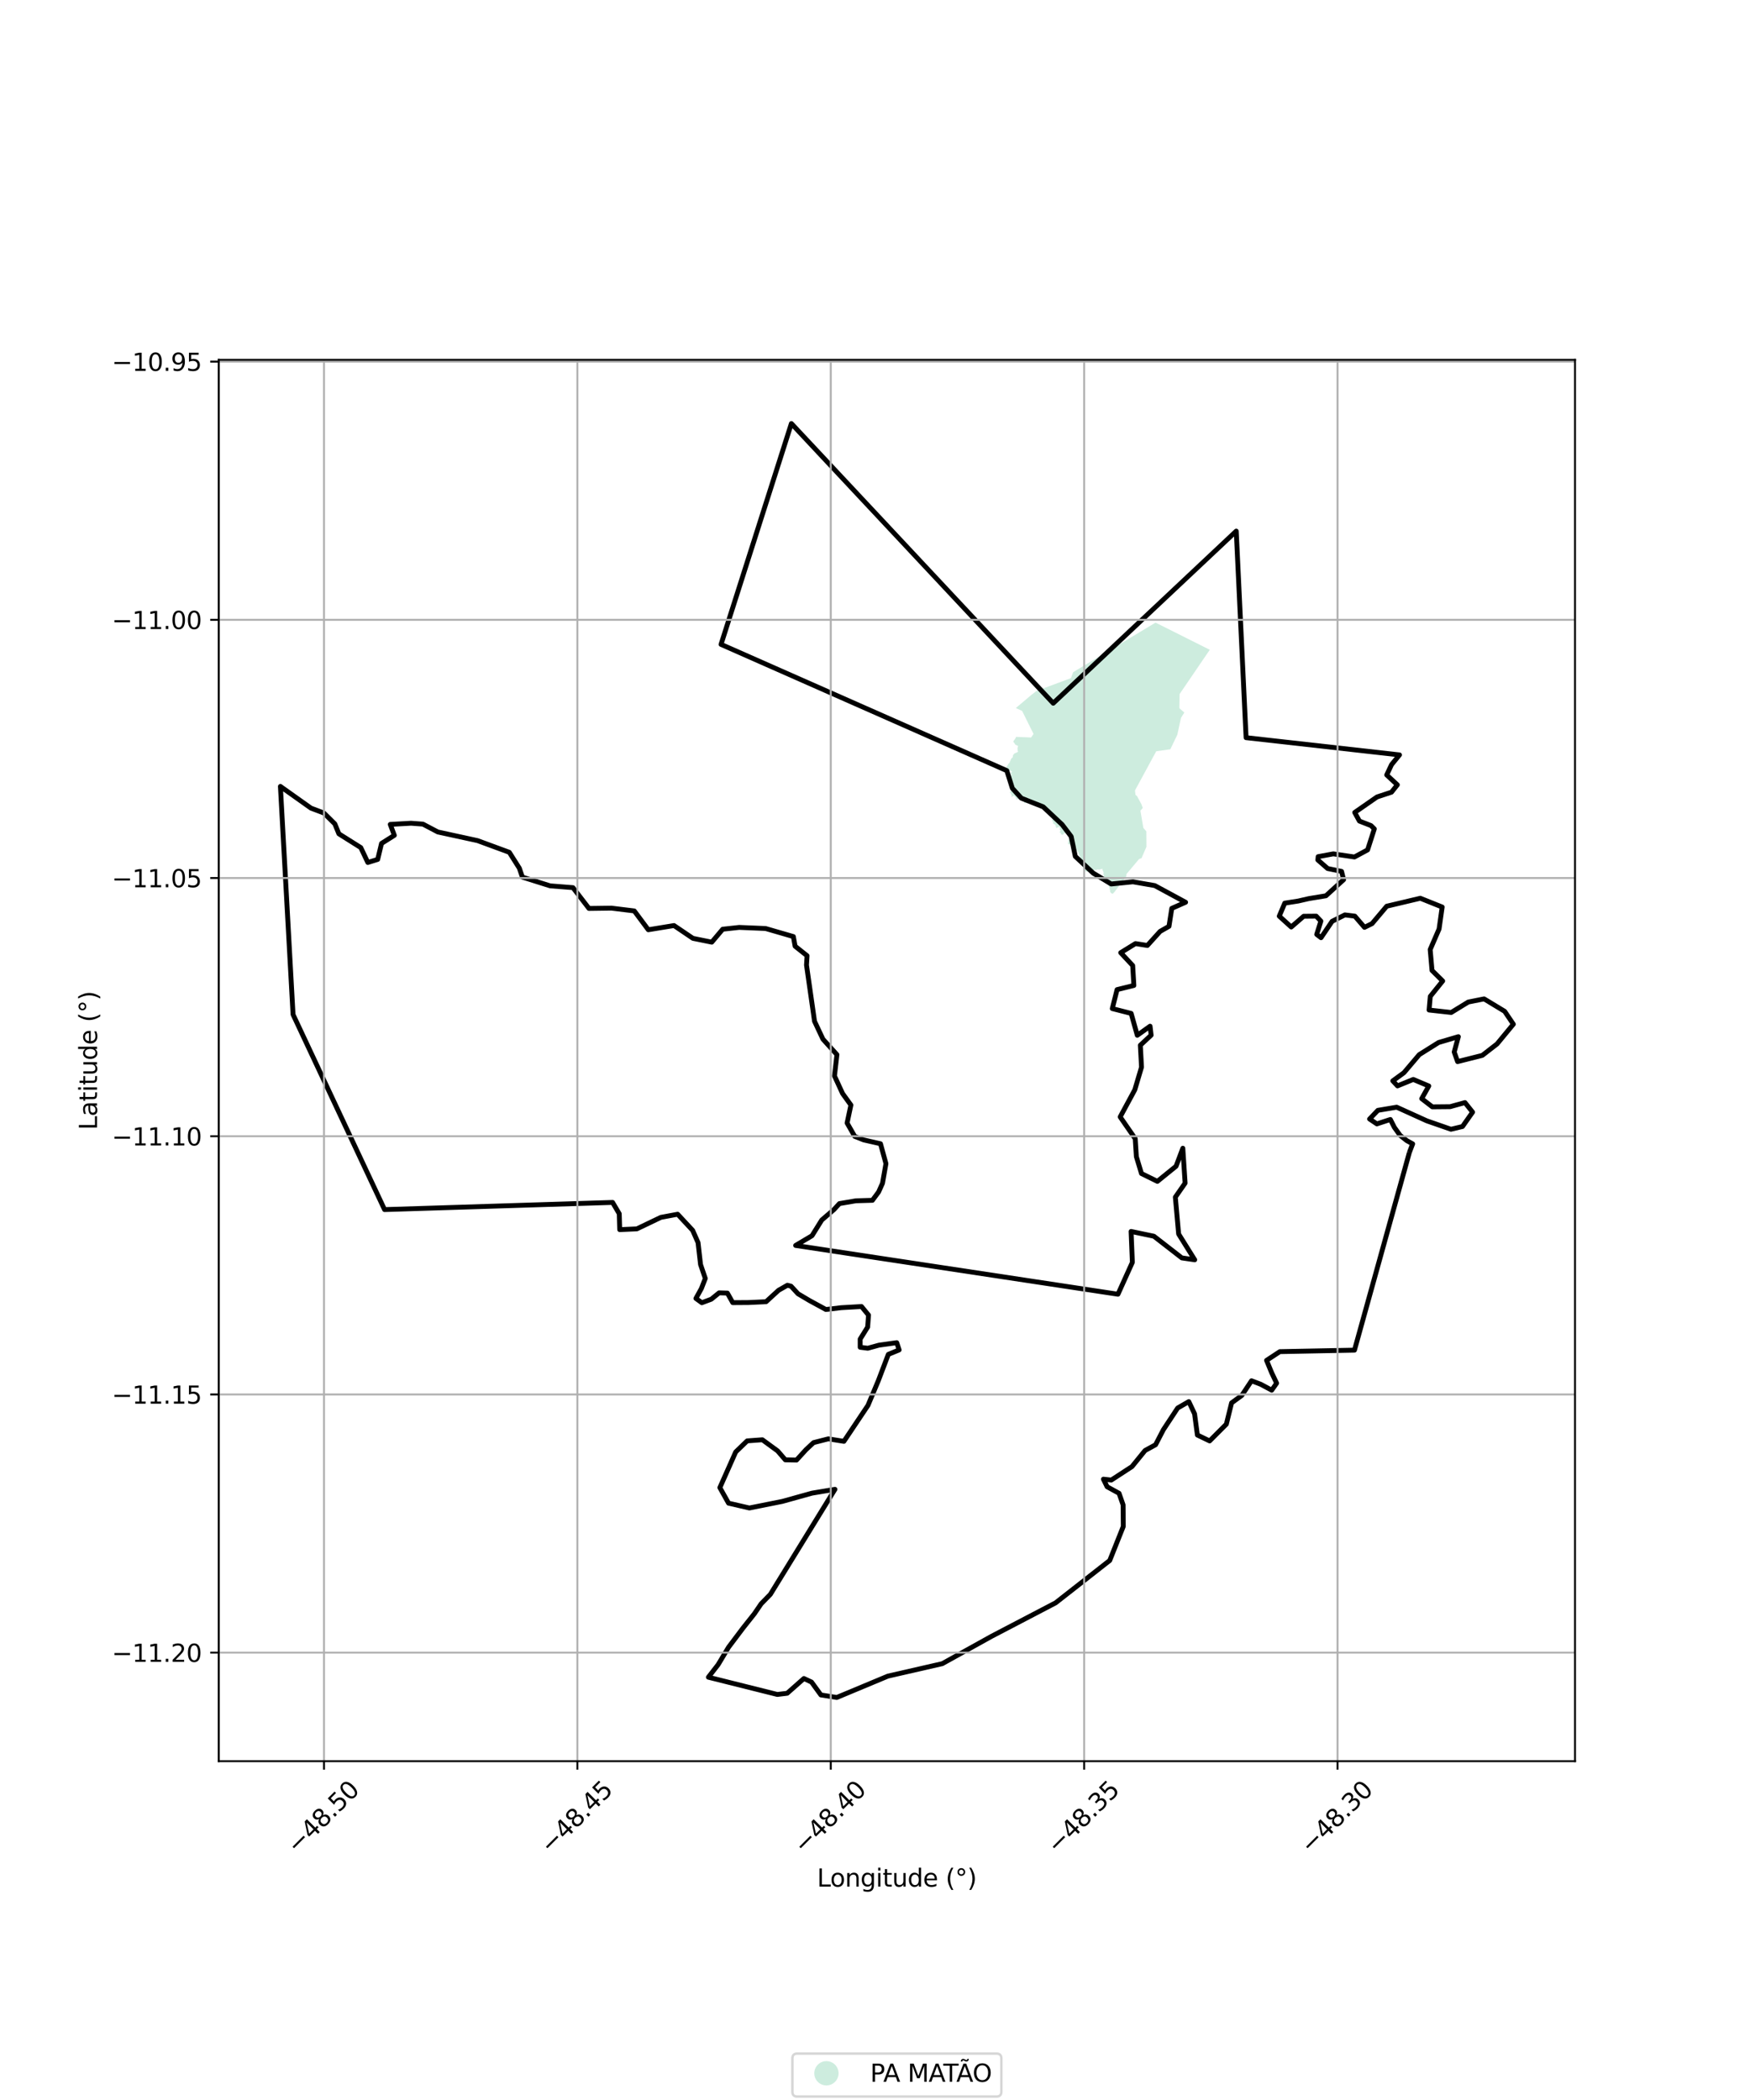<?xml version="1.0" encoding="utf-8" standalone="no"?>
<!DOCTYPE svg PUBLIC "-//W3C//DTD SVG 1.1//EN"
  "http://www.w3.org/Graphics/SVG/1.1/DTD/svg11.dtd">
<svg xmlns:xlink="http://www.w3.org/1999/xlink" width="720pt" height="864pt" viewBox="0 0 720 864" xmlns="http://www.w3.org/2000/svg" version="1.1">
 <defs>
  <style type="text/css">*{stroke-linejoin: round; stroke-linecap: butt}</style>
 </defs>
 <g id="figure_1">
  <g id="patch_1">
   <path d="M 0 864 
L 720 864 
L 720 0 
L 0 0 
z
" style="fill: #ffffff"/>
  </g>
  <g id="axes_1">
   <g id="patch_2">
    <path d="M 90 724.597 
L 648 724.597 
L 648 148.043 
L 90 148.043 
z
" style="fill: #ffffff"/>
   </g>
   <g id="PatchCollection_1">
    <path d="M 475.406 256.158 
L 497.744 267.337 
L 485.328 285.543 
L 485.215 291.256 
L 485.417 291.566 
L 487.274 293.145 
L 485.883 295.375 
L 484.389 302.277 
L 481.506 308.264 
L 475.698 309.103 
L 467.147 324.873 
L 467.101 324.957 
L 466.962 325.215 
L 467.172 327.03 
L 467.789 327.516 
L 469.577 330.807 
L 470.172 332.416 
L 469.198 333.536 
L 470.403 340.621 
L 471.625 342.03 
L 471.671 348.414 
L 469.736 352.874 
L 469.776 353 
L 468.63 353.457 
L 463.464 359.609 
L 463.376 360.535 
L 458.514 367.001 
L 458.51 367.019 
L 458.459 367.06 
L 458.172 367.331 
L 457.924 367.674 
L 457.524 367.701 
L 457.176 367.423 
L 456.884 367.17 
L 456.731 366.758 
L 456.716 366.314 
L 456.622 365.977 
L 456.475 365.595 
L 456.55 365.236 
L 456.289 365.012 
L 456.261 364.6 
L 455.994 364.321 
L 455.981 364.005 
L 455.907 363.676 
L 455.755 363.23 
L 455.807 362.708 
L 455.915 362.311 
L 456.044 361.86 
L 455.924 361.386 
L 455.635 361.04 
L 455.148 361.076 
L 454.62 360.85 
L 454.242 360.869 
L 454.225 360.417 
L 454.063 359.957 
L 453.946 359.457 
L 454.092 359.149 
L 453.944 358.72 
L 453.787 358.298 
L 453.565 357.887 
L 453.713 357.489 
L 453.235 357.567 
L 452.881 357.573 
L 452.434 357.794 
L 451.936 357.746 
L 451.464 357.715 
L 450.98 357.932 
L 450.568 357.894 
L 450.085 357.875 
L 449.778 358.075 
L 449.459 358.404 
L 449.199 358.711 
L 448.709 358.745 
L 448.537 358.296 
L 448.136 358.472 
L 447.685 358.62 
L 447.176 358.676 
L 446.763 358.537 
L 446.426 358.192 
L 446.055 357.955 
L 445.564 357.518 
L 445.721 356.957 
L 445.454 356.575 
L 445.437 356.085 
L 445.115 355.878 
L 444.849 355.527 
L 444.729 354.984 
L 444.538 354.606 
L 444.315 354.124 
L 443.911 353.841 
L 444.113 353.286 
L 444.384 352.876 
L 444.464 352.499 
L 444.128 352.153 
L 443.969 351.606 
L 443.811 351.077 
L 443.574 350.466 
L 443.199 350.106 
L 442.801 349.804 
L 443.301 349.563 
L 442.892 349.515 
L 442.735 349.497 
L 442.841 349.24 
L 442.951 348.889 
L 442.43 348.588 
L 442.608 348.477 
L 442.321 348.256 
L 441.876 348.382 
L 441.715 348.054 
L 441.352 347.877 
L 441.023 348.069 
L 440.777 347.745 
L 440.663 347.545 
L 439.819 347.446 
L 439.552 347.262 
L 439.583 347.25 
L 439.438 346.919 
L 439.215 346.831 
L 439.708 346.483 
L 439.473 346.321 
L 439.493 346.224 
L 439.56 345.64 
L 439.763 345.37 
L 439.812 344.697 
L 440.06 344.724 
L 440.157 344.141 
L 439.897 343.903 
L 439.601 343.639 
L 439.431 343.264 
L 439.029 342.505 
L 438.808 342.731 
L 438.145 342.923 
L 438.009 342.607 
L 437.496 343.21 
L 437.212 343.49 
L 436.951 343.404 
L 436.415 343.23 
L 436.597 342.948 
L 436.208 342.537 
L 435.882 342.525 
L 436.313 341.831 
L 436.326 341.512 
L 435.975 341.428 
L 436.072 341.069 
L 435.925 340.177 
L 435.859 340.219 
L 435.462 340.332 
L 434.68 340.65 
L 434.412 340.392 
L 434.442 339.695 
L 434.111 339.829 
L 434.312 339.264 
L 433.902 339.229 
L 433.473 338.813 
L 433.215 338.953 
L 433.302 338.501 
L 433.333 338.042 
L 432.831 337.792 
L 432.912 337.442 
L 433.158 336.951 
L 433.179 336.495 
L 433.131 336.492 
L 432.954 336.196 
L 432.985 335.951 
L 433.034 335.571 
L 432.251 335.603 
L 432.354 335.28 
L 431.97 334.561 
L 431.823 334.078 
L 431.728 333.655 
L 431.945 333.302 
L 431.587 333.327 
L 430.851 333 
L 430.527 332.928 
L 430.051 333.081 
L 429.892 333.053 
L 429.715 332.903 
L 429.507 332.606 
L 429.324 332.31 
L 428.997 332.393 
L 428.665 332.072 
L 428.308 332.07 
L 428.131 331.865 
L 427.918 331.569 
L 427.706 331.697 
L 427.618 331.378 
L 427.274 331.344 
L 427.06 331.683 
L 426.64 331.683 
L 426.207 331.624 
L 425.98 331.657 
L 426.014 331.456 
L 426.325 331.487 
L 426.173 331.076 
L 425.909 330.781 
L 425.732 330.43 
L 425.276 330.429 
L 424.944 330.602 
L 424.719 330.751 
L 424.264 330.709 
L 424.056 330.397 
L 423.773 330.136 
L 423.397 330.189 
L 423.001 330.3 
L 422.675 330.449 
L 422.335 330.082 
L 422.207 330.221 
L 421.992 330.417 
L 421.65 330.436 
L 421.303 330.277 
L 421.512 329.92 
L 421.542 329.827 
L 421.652 329.49 
L 421.266 329.689 
L 420.825 329.638 
L 420.677 329.292 
L 420.461 329.441 
L 420.197 329.037 
L 420.325 328.584 
L 419.686 328.555 
L 419.293 328.617 
L 418.935 328.751 
L 418.371 328.883 
L 418.058 328.752 
L 418.044 328.358 
L 417.801 328.076 
L 417.524 327.714 
L 417.274 327.415 
L 416.899 327.387 
L 416.543 327.717 
L 416.197 327.974 
L 416.058 327.848 
L 416.256 327.517 
L 416.196 327.179 
L 415.967 326.672 
L 415.842 326.25 
L 415.526 326.217 
L 415.496 325.978 
L 415.734 325.611 
L 416.079 325.391 
L 416.338 325.14 
L 416.264 324.737 
L 416.245 324.636 
L 416.257 324.479 
L 416.28 324.165 
L 416.333 323.764 
L 416.392 323.284 
L 416.429 322.841 
L 416.309 322.465 
L 416.076 322.014 
L 415.846 321.617 
L 415.592 320.901 
L 415.566 320.389 
L 415.742 319.389 
L 416.028 318.972 
L 416.382 318.412 
L 415.664 318.511 
L 415.801 318.128 
L 416.397 317.38 
L 415.526 317.046 
L 415.397 317.204 
L 415.056 317.513 
L 414.391 317.345 
L 414.732 317.095 
L 414.644 316.211 
L 414.269 315.992 
L 414.072 315.587 
L 414.3 315.153 
L 414.644 314.722 
L 414.889 314.225 
L 415.259 313.941 
L 415.545 313.324 
L 415.924 312.366 
L 416.208 311.94 
L 416.652 311.634 
L 416.749 310.969 
L 416.915 310.437 
L 417.03 310.45 
L 417.335 310.007 
L 418.209 309.644 
L 418.888 309.261 
L 418.673 308.859 
L 418.635 307.816 
L 418.764 307.328 
L 418.866 306.899 
L 417.884 306.451 
L 417.482 306.115 
L 417.534 305.905 
L 416.913 305.246 
L 416.997 304.857 
L 417.572 304.098 
L 417.814 303.708 
L 418.004 303.216 
L 418.007 303.165 
L 424.225 303.428 
L 425.228 301.971 
L 420.541 292.511 
L 417.945 291.3 
L 418.16 291.118 
L 424.073 286.137 
L 424.097 286.114 
L 424.154 286.059 
L 424.202 286.012 
L 426.438 284.279 
L 440.627 278.996 
L 441.505 276.565 
L 443.353 275.447 
L 443.567 275.321 
L 462.731 263.81 
L 475.406 256.158 
" clip-path="url(#p1c2e186b12)" style="fill: #b3e2cd; fill-opacity: 0.65"/>
   </g>
   <g id="PatchCollection_2">
    <path d="M 579.871 474.11 
L 557.266 555.494 
L 526.574 556.101 
L 521.095 559.698 
L 523.172 564.723 
L 525.241 569.088 
L 523.222 571.961 
L 518.732 569.548 
L 514.91 568.092 
L 510.896 574.134 
L 506.715 577.185 
L 504.551 585.951 
L 497.678 592.84 
L 492.643 590.421 
L 491.478 581.689 
L 489.111 576.663 
L 489.108 576.664 
L 484.53 579.297 
L 478.636 588.235 
L 475.428 594.418 
L 471.106 596.782 
L 465.733 603.392 
L 457.222 608.935 
L 453.98 608.578 
L 453.982 608.587 
L 455.493 611.689 
L 460.404 614.383 
L 462.074 619.15 
L 462.151 628.031 
L 456.57 642.027 
L 434.318 659.453 
L 407.956 673.225 
L 387.68 684.482 
L 365.314 689.604 
L 344.266 698.39 
L 337.737 697.349 
L 333.888 692.055 
L 330.746 690.589 
L 323.875 696.658 
L 319.811 697.151 
L 291.45 690.054 
L 291.454 690.046 
L 295.458 684.875 
L 299.742 677.728 
L 305.65 669.883 
L 310.353 663.961 
L 313.17 659.834 
L 316.939 655.972 
L 343.527 612.753 
L 343.514 612.751 
L 334.075 614.327 
L 321.882 617.716 
L 308.32 620.432 
L 299.747 618.45 
L 296.168 612.054 
L 302.694 597.373 
L 307.412 592.821 
L 313.654 592.361 
L 319.937 596.952 
L 323.1 600.614 
L 327.716 600.704 
L 331.612 596.436 
L 334.714 593.537 
L 340.812 591.981 
L 347.207 593.008 
L 357.102 578.224 
L 361.358 568.07 
L 365.481 557.229 
L 369.933 555.398 
L 368.946 552.418 
L 361.636 553.438 
L 357.027 554.708 
L 353.904 554.309 
L 353.897 550.941 
L 356.975 545.992 
L 357.334 541.065 
L 354.447 537.542 
L 346.041 538.026 
L 339.796 538.762 
L 333.115 535.132 
L 328.336 532.301 
L 325.454 529.182 
L 323.955 528.79 
L 320.312 530.871 
L 315.187 535.564 
L 307.999 535.9 
L 301.476 535.947 
L 299.264 532.011 
L 295.873 531.909 
L 292.639 534.531 
L 288.761 535.982 
L 286.318 534.216 
L 288.583 530.108 
L 290.175 525.987 
L 288.226 520.266 
L 287.197 511.25 
L 284.98 506.211 
L 278.804 499.569 
L 271.898 500.859 
L 262.024 505.592 
L 254.969 505.907 
L 254.775 499.361 
L 252.041 494.715 
L 158.219 497.659 
L 120.566 417.391 
L 115.364 323.558 
L 127.932 332.485 
L 133.243 334.492 
L 137.76 338.966 
L 139.423 343.054 
L 148.431 348.721 
L 151.333 354.85 
L 155.396 353.585 
L 156.97 347.008 
L 162.237 343.682 
L 160.57 339.184 
L 169.119 338.701 
L 174.01 339.07 
L 180.146 342.3 
L 196.468 345.853 
L 209.542 350.664 
L 213.67 357.192 
L 214.923 360.873 
L 226.357 364.467 
L 235.731 365.207 
L 242.321 373.764 
L 251.586 373.636 
L 260.964 374.785 
L 266.732 382.529 
L 277.307 380.797 
L 285.091 386.062 
L 292.843 387.636 
L 297.337 382.306 
L 304.119 381.563 
L 314.984 382.015 
L 326.417 385.334 
L 327.13 389.293 
L 332.052 393.215 
L 331.813 397.045 
L 335.121 420.182 
L 338.579 427.535 
L 344.337 433.911 
L 343.327 442.67 
L 346.648 449.888 
L 350.084 454.643 
L 348.519 462.04 
L 351.645 467.518 
L 355.324 468.99 
L 362.263 470.569 
L 364.507 478.753 
L 363.083 486.833 
L 361.485 490.402 
L 358.935 493.843 
L 352.147 494.039 
L 345.368 495.193 
L 343.081 497.674 
L 338.094 501.957 
L 334.077 508.418 
L 327.344 512.41 
L 459.961 532.48 
L 465.885 519.366 
L 465.364 506.655 
L 474.751 508.621 
L 486.237 517.541 
L 491.539 518.314 
L 484.927 507.709 
L 483.569 492.545 
L 487.591 486.767 
L 486.648 472.419 
L 483.863 479.827 
L 476.179 486.049 
L 469.633 482.827 
L 467.534 475.873 
L 467.062 468.494 
L 460.872 459.526 
L 466.883 448.397 
L 469.654 439.058 
L 469.167 430.039 
L 473.61 425.897 
L 473.17 422.209 
L 467.908 425.948 
L 465.385 416.947 
L 457.629 414.966 
L 459.596 407.155 
L 466.505 405.452 
L 466.025 397.253 
L 461.091 391.965 
L 467.167 388.219 
L 472.061 388.996 
L 477.304 383.206 
L 480.951 381.123 
L 482.107 373.729 
L 487.787 371.217 
L 475.101 364.358 
L 466.127 362.798 
L 457.175 363.699 
L 449.805 359.253 
L 442.414 352.346 
L 440.713 344.157 
L 437.005 339.268 
L 429.203 331.955 
L 420.212 328.392 
L 416.511 324.323 
L 414.224 317.058 
L 296.652 265.121 
L 325.594 174.25 
L 433.325 289.33 
L 508.625 218.514 
L 512.678 303.496 
L 575.799 310.583 
L 572.529 314.579 
L 570.531 318.836 
L 574.911 322.897 
L 572.495 325.927 
L 566.54 327.895 
L 557.367 334.268 
L 559.299 337.805 
L 564.067 339.676 
L 565.437 341.031 
L 562.664 349.669 
L 557.26 352.589 
L 548.561 351.301 
L 542.327 352.452 
L 542.203 353.82 
L 546.24 357.338 
L 551.952 358.516 
L 552.797 361.927 
L 545.526 368.555 
L 538.477 369.713 
L 534.142 370.71 
L 528.584 371.58 
L 526.324 376.933 
L 531.251 381.4 
L 536.37 376.978 
L 541.528 376.932 
L 543.447 378.965 
L 541.732 384.449 
L 543.509 385.8 
L 548.064 379.06 
L 553.334 376.414 
L 557.411 376.924 
L 561.39 381.536 
L 564.498 380.004 
L 570.542 372.839 
L 584.359 369.568 
L 593.352 373.177 
L 592.076 382.212 
L 588.418 390.669 
L 589.175 399.275 
L 593.558 403.61 
L 588.457 409.945 
L 587.965 415.555 
L 597.07 416.565 
L 604.09 412.263 
L 610.595 410.972 
L 619.058 416.089 
L 622.636 421.388 
L 615.922 429.516 
L 609.856 434.221 
L 599.697 436.775 
L 598.304 432.823 
L 600.011 426.519 
L 591.887 428.918 
L 583.923 433.913 
L 577.609 441.353 
L 573.036 444.69 
L 573.038 444.692 
L 574.97 446.766 
L 581.457 444.116 
L 587.846 446.805 
L 587.845 446.808 
L 584.929 452.021 
L 589.298 455.389 
L 596.624 455.321 
L 602.724 453.635 
L 605.866 457.572 
L 601.713 463.479 
L 596.973 464.613 
L 587.035 461.151 
L 574.624 455.525 
L 566.898 456.829 
L 563.49 460.392 
L 563.493 460.394 
L 566.488 462.401 
L 572.037 460.591 
L 573.688 463.842 
L 576.028 467.104 
L 578.762 469.265 
L 581.211 470.625 
L 579.871 474.11 
L 579.871 474.11 
" clip-path="url(#p1c2e186b12)" style="fill: none; stroke: #000000; stroke-width: 2"/>
   </g>
   <g id="matplotlib.axis_1">
    <g id="xtick_1">
     <g id="line2d_1">
      <path d="M 133.305 724.597 
L 133.305 148.043 
" clip-path="url(#p1c2e186b12)" style="fill: none; stroke: #b0b0b0; stroke-width: 0.8; stroke-linecap: square"/>
     </g>
     <g id="line2d_2">
      <defs>
       <path id="mc9230fdf36" d="M 0 0 
L 0 3.5 
" style="stroke: #000000; stroke-width: 0.8"/>
      </defs>
      <g>
       <use xlink:href="#mc9230fdf36" x="133.305" y="724.597" style="stroke: #000000; stroke-width: 0.8"/>
      </g>
     </g>
     <g id="text_1">
      <!-- −48.50 -->
      <g transform="translate(122.172 763.139) rotate(-45) scale(0.1 -0.1)">
       <defs>
        <path id="DejaVuSans-2212" d="M 678 2272 
L 4684 2272 
L 4684 1741 
L 678 1741 
L 678 2272 
z
" transform="scale(0.016)"/>
        <path id="DejaVuSans-34" d="M 2419 4116 
L 825 1625 
L 2419 1625 
L 2419 4116 
z
M 2253 4666 
L 3047 4666 
L 3047 1625 
L 3713 1625 
L 3713 1100 
L 3047 1100 
L 3047 0 
L 2419 0 
L 2419 1100 
L 313 1100 
L 313 1709 
L 2253 4666 
z
" transform="scale(0.016)"/>
        <path id="DejaVuSans-38" d="M 2034 2216 
Q 1584 2216 1326 1975 
Q 1069 1734 1069 1313 
Q 1069 891 1326 650 
Q 1584 409 2034 409 
Q 2484 409 2743 651 
Q 3003 894 3003 1313 
Q 3003 1734 2745 1975 
Q 2488 2216 2034 2216 
z
M 1403 2484 
Q 997 2584 770 2862 
Q 544 3141 544 3541 
Q 544 4100 942 4425 
Q 1341 4750 2034 4750 
Q 2731 4750 3128 4425 
Q 3525 4100 3525 3541 
Q 3525 3141 3298 2862 
Q 3072 2584 2669 2484 
Q 3125 2378 3379 2068 
Q 3634 1759 3634 1313 
Q 3634 634 3220 271 
Q 2806 -91 2034 -91 
Q 1263 -91 848 271 
Q 434 634 434 1313 
Q 434 1759 690 2068 
Q 947 2378 1403 2484 
z
M 1172 3481 
Q 1172 3119 1398 2916 
Q 1625 2713 2034 2713 
Q 2441 2713 2670 2916 
Q 2900 3119 2900 3481 
Q 2900 3844 2670 4047 
Q 2441 4250 2034 4250 
Q 1625 4250 1398 4047 
Q 1172 3844 1172 3481 
z
" transform="scale(0.016)"/>
        <path id="DejaVuSans-2e" d="M 684 794 
L 1344 794 
L 1344 0 
L 684 0 
L 684 794 
z
" transform="scale(0.016)"/>
        <path id="DejaVuSans-35" d="M 691 4666 
L 3169 4666 
L 3169 4134 
L 1269 4134 
L 1269 2991 
Q 1406 3038 1543 3061 
Q 1681 3084 1819 3084 
Q 2600 3084 3056 2656 
Q 3513 2228 3513 1497 
Q 3513 744 3044 326 
Q 2575 -91 1722 -91 
Q 1428 -91 1123 -41 
Q 819 9 494 109 
L 494 744 
Q 775 591 1075 516 
Q 1375 441 1709 441 
Q 2250 441 2565 725 
Q 2881 1009 2881 1497 
Q 2881 1984 2565 2268 
Q 2250 2553 1709 2553 
Q 1456 2553 1204 2497 
Q 953 2441 691 2322 
L 691 4666 
z
" transform="scale(0.016)"/>
        <path id="DejaVuSans-30" d="M 2034 4250 
Q 1547 4250 1301 3770 
Q 1056 3291 1056 2328 
Q 1056 1369 1301 889 
Q 1547 409 2034 409 
Q 2525 409 2770 889 
Q 3016 1369 3016 2328 
Q 3016 3291 2770 3770 
Q 2525 4250 2034 4250 
z
M 2034 4750 
Q 2819 4750 3233 4129 
Q 3647 3509 3647 2328 
Q 3647 1150 3233 529 
Q 2819 -91 2034 -91 
Q 1250 -91 836 529 
Q 422 1150 422 2328 
Q 422 3509 836 4129 
Q 1250 4750 2034 4750 
z
" transform="scale(0.016)"/>
       </defs>
       <use xlink:href="#DejaVuSans-2212"/>
       <use xlink:href="#DejaVuSans-34" transform="translate(83.789 0)"/>
       <use xlink:href="#DejaVuSans-38" transform="translate(147.412 0)"/>
       <use xlink:href="#DejaVuSans-2e" transform="translate(211.035 0)"/>
       <use xlink:href="#DejaVuSans-35" transform="translate(242.822 0)"/>
       <use xlink:href="#DejaVuSans-30" transform="translate(306.445 0)"/>
      </g>
     </g>
    </g>
    <g id="xtick_2">
     <g id="line2d_3">
      <path d="M 237.556 724.597 
L 237.556 148.043 
" clip-path="url(#p1c2e186b12)" style="fill: none; stroke: #b0b0b0; stroke-width: 0.8; stroke-linecap: square"/>
     </g>
     <g id="line2d_4">
      <g>
       <use xlink:href="#mc9230fdf36" x="237.556" y="724.597" style="stroke: #000000; stroke-width: 0.8"/>
      </g>
     </g>
     <g id="text_2">
      <!-- −48.45 -->
      <g transform="translate(226.423 763.139) rotate(-45) scale(0.1 -0.1)">
       <use xlink:href="#DejaVuSans-2212"/>
       <use xlink:href="#DejaVuSans-34" transform="translate(83.789 0)"/>
       <use xlink:href="#DejaVuSans-38" transform="translate(147.412 0)"/>
       <use xlink:href="#DejaVuSans-2e" transform="translate(211.035 0)"/>
       <use xlink:href="#DejaVuSans-34" transform="translate(242.822 0)"/>
       <use xlink:href="#DejaVuSans-35" transform="translate(306.445 0)"/>
      </g>
     </g>
    </g>
    <g id="xtick_3">
     <g id="line2d_5">
      <path d="M 341.807 724.597 
L 341.807 148.043 
" clip-path="url(#p1c2e186b12)" style="fill: none; stroke: #b0b0b0; stroke-width: 0.8; stroke-linecap: square"/>
     </g>
     <g id="line2d_6">
      <g>
       <use xlink:href="#mc9230fdf36" x="341.807" y="724.597" style="stroke: #000000; stroke-width: 0.8"/>
      </g>
     </g>
     <g id="text_3">
      <!-- −48.40 -->
      <g transform="translate(330.674 763.139) rotate(-45) scale(0.1 -0.1)">
       <use xlink:href="#DejaVuSans-2212"/>
       <use xlink:href="#DejaVuSans-34" transform="translate(83.789 0)"/>
       <use xlink:href="#DejaVuSans-38" transform="translate(147.412 0)"/>
       <use xlink:href="#DejaVuSans-2e" transform="translate(211.035 0)"/>
       <use xlink:href="#DejaVuSans-34" transform="translate(242.822 0)"/>
       <use xlink:href="#DejaVuSans-30" transform="translate(306.445 0)"/>
      </g>
     </g>
    </g>
    <g id="xtick_4">
     <g id="line2d_7">
      <path d="M 446.058 724.597 
L 446.058 148.043 
" clip-path="url(#p1c2e186b12)" style="fill: none; stroke: #b0b0b0; stroke-width: 0.8; stroke-linecap: square"/>
     </g>
     <g id="line2d_8">
      <g>
       <use xlink:href="#mc9230fdf36" x="446.058" y="724.597" style="stroke: #000000; stroke-width: 0.8"/>
      </g>
     </g>
     <g id="text_4">
      <!-- −48.35 -->
      <g transform="translate(434.925 763.139) rotate(-45) scale(0.1 -0.1)">
       <defs>
        <path id="DejaVuSans-33" d="M 2597 2516 
Q 3050 2419 3304 2112 
Q 3559 1806 3559 1356 
Q 3559 666 3084 287 
Q 2609 -91 1734 -91 
Q 1441 -91 1130 -33 
Q 819 25 488 141 
L 488 750 
Q 750 597 1062 519 
Q 1375 441 1716 441 
Q 2309 441 2620 675 
Q 2931 909 2931 1356 
Q 2931 1769 2642 2001 
Q 2353 2234 1838 2234 
L 1294 2234 
L 1294 2753 
L 1863 2753 
Q 2328 2753 2575 2939 
Q 2822 3125 2822 3475 
Q 2822 3834 2567 4026 
Q 2313 4219 1838 4219 
Q 1578 4219 1281 4162 
Q 984 4106 628 3988 
L 628 4550 
Q 988 4650 1302 4700 
Q 1616 4750 1894 4750 
Q 2613 4750 3031 4423 
Q 3450 4097 3450 3541 
Q 3450 3153 3228 2886 
Q 3006 2619 2597 2516 
z
" transform="scale(0.016)"/>
       </defs>
       <use xlink:href="#DejaVuSans-2212"/>
       <use xlink:href="#DejaVuSans-34" transform="translate(83.789 0)"/>
       <use xlink:href="#DejaVuSans-38" transform="translate(147.412 0)"/>
       <use xlink:href="#DejaVuSans-2e" transform="translate(211.035 0)"/>
       <use xlink:href="#DejaVuSans-33" transform="translate(242.822 0)"/>
       <use xlink:href="#DejaVuSans-35" transform="translate(306.445 0)"/>
      </g>
     </g>
    </g>
    <g id="xtick_5">
     <g id="line2d_9">
      <path d="M 550.31 724.597 
L 550.31 148.043 
" clip-path="url(#p1c2e186b12)" style="fill: none; stroke: #b0b0b0; stroke-width: 0.8; stroke-linecap: square"/>
     </g>
     <g id="line2d_10">
      <g>
       <use xlink:href="#mc9230fdf36" x="550.31" y="724.597" style="stroke: #000000; stroke-width: 0.8"/>
      </g>
     </g>
     <g id="text_5">
      <!-- −48.30 -->
      <g transform="translate(539.177 763.139) rotate(-45) scale(0.1 -0.1)">
       <use xlink:href="#DejaVuSans-2212"/>
       <use xlink:href="#DejaVuSans-34" transform="translate(83.789 0)"/>
       <use xlink:href="#DejaVuSans-38" transform="translate(147.412 0)"/>
       <use xlink:href="#DejaVuSans-2e" transform="translate(211.035 0)"/>
       <use xlink:href="#DejaVuSans-33" transform="translate(242.822 0)"/>
       <use xlink:href="#DejaVuSans-30" transform="translate(306.445 0)"/>
      </g>
     </g>
    </g>
    <g id="text_6">
     <!-- Longitude (°) -->
     <g transform="translate(336.14 776.208) scale(0.1 -0.1)">
      <defs>
       <path id="DejaVuSans-4c" d="M 628 4666 
L 1259 4666 
L 1259 531 
L 3531 531 
L 3531 0 
L 628 0 
L 628 4666 
z
" transform="scale(0.016)"/>
       <path id="DejaVuSans-6f" d="M 1959 3097 
Q 1497 3097 1228 2736 
Q 959 2375 959 1747 
Q 959 1119 1226 758 
Q 1494 397 1959 397 
Q 2419 397 2687 759 
Q 2956 1122 2956 1747 
Q 2956 2369 2687 2733 
Q 2419 3097 1959 3097 
z
M 1959 3584 
Q 2709 3584 3137 3096 
Q 3566 2609 3566 1747 
Q 3566 888 3137 398 
Q 2709 -91 1959 -91 
Q 1206 -91 779 398 
Q 353 888 353 1747 
Q 353 2609 779 3096 
Q 1206 3584 1959 3584 
z
" transform="scale(0.016)"/>
       <path id="DejaVuSans-6e" d="M 3513 2113 
L 3513 0 
L 2938 0 
L 2938 2094 
Q 2938 2591 2744 2837 
Q 2550 3084 2163 3084 
Q 1697 3084 1428 2787 
Q 1159 2491 1159 1978 
L 1159 0 
L 581 0 
L 581 3500 
L 1159 3500 
L 1159 2956 
Q 1366 3272 1645 3428 
Q 1925 3584 2291 3584 
Q 2894 3584 3203 3211 
Q 3513 2838 3513 2113 
z
" transform="scale(0.016)"/>
       <path id="DejaVuSans-67" d="M 2906 1791 
Q 2906 2416 2648 2759 
Q 2391 3103 1925 3103 
Q 1463 3103 1205 2759 
Q 947 2416 947 1791 
Q 947 1169 1205 825 
Q 1463 481 1925 481 
Q 2391 481 2648 825 
Q 2906 1169 2906 1791 
z
M 3481 434 
Q 3481 -459 3084 -895 
Q 2688 -1331 1869 -1331 
Q 1566 -1331 1297 -1286 
Q 1028 -1241 775 -1147 
L 775 -588 
Q 1028 -725 1275 -790 
Q 1522 -856 1778 -856 
Q 2344 -856 2625 -561 
Q 2906 -266 2906 331 
L 2906 616 
Q 2728 306 2450 153 
Q 2172 0 1784 0 
Q 1141 0 747 490 
Q 353 981 353 1791 
Q 353 2603 747 3093 
Q 1141 3584 1784 3584 
Q 2172 3584 2450 3431 
Q 2728 3278 2906 2969 
L 2906 3500 
L 3481 3500 
L 3481 434 
z
" transform="scale(0.016)"/>
       <path id="DejaVuSans-69" d="M 603 3500 
L 1178 3500 
L 1178 0 
L 603 0 
L 603 3500 
z
M 603 4863 
L 1178 4863 
L 1178 4134 
L 603 4134 
L 603 4863 
z
" transform="scale(0.016)"/>
       <path id="DejaVuSans-74" d="M 1172 4494 
L 1172 3500 
L 2356 3500 
L 2356 3053 
L 1172 3053 
L 1172 1153 
Q 1172 725 1289 603 
Q 1406 481 1766 481 
L 2356 481 
L 2356 0 
L 1766 0 
Q 1100 0 847 248 
Q 594 497 594 1153 
L 594 3053 
L 172 3053 
L 172 3500 
L 594 3500 
L 594 4494 
L 1172 4494 
z
" transform="scale(0.016)"/>
       <path id="DejaVuSans-75" d="M 544 1381 
L 544 3500 
L 1119 3500 
L 1119 1403 
Q 1119 906 1312 657 
Q 1506 409 1894 409 
Q 2359 409 2629 706 
Q 2900 1003 2900 1516 
L 2900 3500 
L 3475 3500 
L 3475 0 
L 2900 0 
L 2900 538 
Q 2691 219 2414 64 
Q 2138 -91 1772 -91 
Q 1169 -91 856 284 
Q 544 659 544 1381 
z
M 1991 3584 
L 1991 3584 
z
" transform="scale(0.016)"/>
       <path id="DejaVuSans-64" d="M 2906 2969 
L 2906 4863 
L 3481 4863 
L 3481 0 
L 2906 0 
L 2906 525 
Q 2725 213 2448 61 
Q 2172 -91 1784 -91 
Q 1150 -91 751 415 
Q 353 922 353 1747 
Q 353 2572 751 3078 
Q 1150 3584 1784 3584 
Q 2172 3584 2448 3432 
Q 2725 3281 2906 2969 
z
M 947 1747 
Q 947 1113 1208 752 
Q 1469 391 1925 391 
Q 2381 391 2643 752 
Q 2906 1113 2906 1747 
Q 2906 2381 2643 2742 
Q 2381 3103 1925 3103 
Q 1469 3103 1208 2742 
Q 947 2381 947 1747 
z
" transform="scale(0.016)"/>
       <path id="DejaVuSans-65" d="M 3597 1894 
L 3597 1613 
L 953 1613 
Q 991 1019 1311 708 
Q 1631 397 2203 397 
Q 2534 397 2845 478 
Q 3156 559 3463 722 
L 3463 178 
Q 3153 47 2828 -22 
Q 2503 -91 2169 -91 
Q 1331 -91 842 396 
Q 353 884 353 1716 
Q 353 2575 817 3079 
Q 1281 3584 2069 3584 
Q 2775 3584 3186 3129 
Q 3597 2675 3597 1894 
z
M 3022 2063 
Q 3016 2534 2758 2815 
Q 2500 3097 2075 3097 
Q 1594 3097 1305 2825 
Q 1016 2553 972 2059 
L 3022 2063 
z
" transform="scale(0.016)"/>
       <path id="DejaVuSans-20" transform="scale(0.016)"/>
       <path id="DejaVuSans-28" d="M 1984 4856 
Q 1566 4138 1362 3434 
Q 1159 2731 1159 2009 
Q 1159 1288 1364 580 
Q 1569 -128 1984 -844 
L 1484 -844 
Q 1016 -109 783 600 
Q 550 1309 550 2009 
Q 550 2706 781 3412 
Q 1013 4119 1484 4856 
L 1984 4856 
z
" transform="scale(0.016)"/>
       <path id="DejaVuSans-b0" d="M 1600 4347 
Q 1350 4347 1178 4173 
Q 1006 4000 1006 3750 
Q 1006 3503 1178 3333 
Q 1350 3163 1600 3163 
Q 1850 3163 2022 3333 
Q 2194 3503 2194 3750 
Q 2194 3997 2020 4172 
Q 1847 4347 1600 4347 
z
M 1600 4750 
Q 1800 4750 1984 4673 
Q 2169 4597 2303 4453 
Q 2447 4313 2519 4134 
Q 2591 3956 2591 3750 
Q 2591 3338 2302 3052 
Q 2013 2766 1594 2766 
Q 1172 2766 890 3047 
Q 609 3328 609 3750 
Q 609 4169 896 4459 
Q 1184 4750 1600 4750 
z
" transform="scale(0.016)"/>
       <path id="DejaVuSans-29" d="M 513 4856 
L 1013 4856 
Q 1481 4119 1714 3412 
Q 1947 2706 1947 2009 
Q 1947 1309 1714 600 
Q 1481 -109 1013 -844 
L 513 -844 
Q 928 -128 1133 580 
Q 1338 1288 1338 2009 
Q 1338 2731 1133 3434 
Q 928 4138 513 4856 
z
" transform="scale(0.016)"/>
      </defs>
      <use xlink:href="#DejaVuSans-4c"/>
      <use xlink:href="#DejaVuSans-6f" transform="translate(53.963 0)"/>
      <use xlink:href="#DejaVuSans-6e" transform="translate(115.145 0)"/>
      <use xlink:href="#DejaVuSans-67" transform="translate(178.523 0)"/>
      <use xlink:href="#DejaVuSans-69" transform="translate(242 0)"/>
      <use xlink:href="#DejaVuSans-74" transform="translate(269.783 0)"/>
      <use xlink:href="#DejaVuSans-75" transform="translate(308.992 0)"/>
      <use xlink:href="#DejaVuSans-64" transform="translate(372.371 0)"/>
      <use xlink:href="#DejaVuSans-65" transform="translate(435.848 0)"/>
      <use xlink:href="#DejaVuSans-20" transform="translate(497.371 0)"/>
      <use xlink:href="#DejaVuSans-28" transform="translate(529.158 0)"/>
      <use xlink:href="#DejaVuSans-b0" transform="translate(568.172 0)"/>
      <use xlink:href="#DejaVuSans-29" transform="translate(618.172 0)"/>
     </g>
    </g>
   </g>
   <g id="matplotlib.axis_2">
    <g id="ytick_1">
     <g id="line2d_11">
      <path d="M 90 679.941 
L 648 679.941 
" clip-path="url(#p1c2e186b12)" style="fill: none; stroke: #b0b0b0; stroke-width: 0.8; stroke-linecap: square"/>
     </g>
     <g id="line2d_12">
      <defs>
       <path id="mac268d7ca4" d="M 0 0 
L -3.5 0 
" style="stroke: #000000; stroke-width: 0.8"/>
      </defs>
      <g>
       <use xlink:href="#mac268d7ca4" x="90" y="679.941" style="stroke: #000000; stroke-width: 0.8"/>
      </g>
     </g>
     <g id="text_7">
      <!-- −11.20 -->
      <g transform="translate(45.992 683.74) scale(0.1 -0.1)">
       <defs>
        <path id="DejaVuSans-31" d="M 794 531 
L 1825 531 
L 1825 4091 
L 703 3866 
L 703 4441 
L 1819 4666 
L 2450 4666 
L 2450 531 
L 3481 531 
L 3481 0 
L 794 0 
L 794 531 
z
" transform="scale(0.016)"/>
        <path id="DejaVuSans-32" d="M 1228 531 
L 3431 531 
L 3431 0 
L 469 0 
L 469 531 
Q 828 903 1448 1529 
Q 2069 2156 2228 2338 
Q 2531 2678 2651 2914 
Q 2772 3150 2772 3378 
Q 2772 3750 2511 3984 
Q 2250 4219 1831 4219 
Q 1534 4219 1204 4116 
Q 875 4013 500 3803 
L 500 4441 
Q 881 4594 1212 4672 
Q 1544 4750 1819 4750 
Q 2544 4750 2975 4387 
Q 3406 4025 3406 3419 
Q 3406 3131 3298 2873 
Q 3191 2616 2906 2266 
Q 2828 2175 2409 1742 
Q 1991 1309 1228 531 
z
" transform="scale(0.016)"/>
       </defs>
       <use xlink:href="#DejaVuSans-2212"/>
       <use xlink:href="#DejaVuSans-31" transform="translate(83.789 0)"/>
       <use xlink:href="#DejaVuSans-31" transform="translate(147.412 0)"/>
       <use xlink:href="#DejaVuSans-2e" transform="translate(211.035 0)"/>
       <use xlink:href="#DejaVuSans-32" transform="translate(242.822 0)"/>
       <use xlink:href="#DejaVuSans-30" transform="translate(306.445 0)"/>
      </g>
     </g>
    </g>
    <g id="ytick_2">
     <g id="line2d_13">
      <path d="M 90 573.708 
L 648 573.708 
" clip-path="url(#p1c2e186b12)" style="fill: none; stroke: #b0b0b0; stroke-width: 0.8; stroke-linecap: square"/>
     </g>
     <g id="line2d_14">
      <g>
       <use xlink:href="#mac268d7ca4" x="90" y="573.708" style="stroke: #000000; stroke-width: 0.8"/>
      </g>
     </g>
     <g id="text_8">
      <!-- −11.15 -->
      <g transform="translate(45.992 577.507) scale(0.1 -0.1)">
       <use xlink:href="#DejaVuSans-2212"/>
       <use xlink:href="#DejaVuSans-31" transform="translate(83.789 0)"/>
       <use xlink:href="#DejaVuSans-31" transform="translate(147.412 0)"/>
       <use xlink:href="#DejaVuSans-2e" transform="translate(211.035 0)"/>
       <use xlink:href="#DejaVuSans-31" transform="translate(242.822 0)"/>
       <use xlink:href="#DejaVuSans-35" transform="translate(306.445 0)"/>
      </g>
     </g>
    </g>
    <g id="ytick_3">
     <g id="line2d_15">
      <path d="M 90 467.474 
L 648 467.474 
" clip-path="url(#p1c2e186b12)" style="fill: none; stroke: #b0b0b0; stroke-width: 0.8; stroke-linecap: square"/>
     </g>
     <g id="line2d_16">
      <g>
       <use xlink:href="#mac268d7ca4" x="90" y="467.474" style="stroke: #000000; stroke-width: 0.8"/>
      </g>
     </g>
     <g id="text_9">
      <!-- −11.10 -->
      <g transform="translate(45.992 471.274) scale(0.1 -0.1)">
       <use xlink:href="#DejaVuSans-2212"/>
       <use xlink:href="#DejaVuSans-31" transform="translate(83.789 0)"/>
       <use xlink:href="#DejaVuSans-31" transform="translate(147.412 0)"/>
       <use xlink:href="#DejaVuSans-2e" transform="translate(211.035 0)"/>
       <use xlink:href="#DejaVuSans-31" transform="translate(242.822 0)"/>
       <use xlink:href="#DejaVuSans-30" transform="translate(306.445 0)"/>
      </g>
     </g>
    </g>
    <g id="ytick_4">
     <g id="line2d_17">
      <path d="M 90 361.241 
L 648 361.241 
" clip-path="url(#p1c2e186b12)" style="fill: none; stroke: #b0b0b0; stroke-width: 0.8; stroke-linecap: square"/>
     </g>
     <g id="line2d_18">
      <g>
       <use xlink:href="#mac268d7ca4" x="90" y="361.241" style="stroke: #000000; stroke-width: 0.8"/>
      </g>
     </g>
     <g id="text_10">
      <!-- −11.05 -->
      <g transform="translate(45.992 365.04) scale(0.1 -0.1)">
       <use xlink:href="#DejaVuSans-2212"/>
       <use xlink:href="#DejaVuSans-31" transform="translate(83.789 0)"/>
       <use xlink:href="#DejaVuSans-31" transform="translate(147.412 0)"/>
       <use xlink:href="#DejaVuSans-2e" transform="translate(211.035 0)"/>
       <use xlink:href="#DejaVuSans-30" transform="translate(242.822 0)"/>
       <use xlink:href="#DejaVuSans-35" transform="translate(306.445 0)"/>
      </g>
     </g>
    </g>
    <g id="ytick_5">
     <g id="line2d_19">
      <path d="M 90 255.008 
L 648 255.008 
" clip-path="url(#p1c2e186b12)" style="fill: none; stroke: #b0b0b0; stroke-width: 0.8; stroke-linecap: square"/>
     </g>
     <g id="line2d_20">
      <g>
       <use xlink:href="#mac268d7ca4" x="90" y="255.008" style="stroke: #000000; stroke-width: 0.8"/>
      </g>
     </g>
     <g id="text_11">
      <!-- −11.00 -->
      <g transform="translate(45.992 258.807) scale(0.1 -0.1)">
       <use xlink:href="#DejaVuSans-2212"/>
       <use xlink:href="#DejaVuSans-31" transform="translate(83.789 0)"/>
       <use xlink:href="#DejaVuSans-31" transform="translate(147.412 0)"/>
       <use xlink:href="#DejaVuSans-2e" transform="translate(211.035 0)"/>
       <use xlink:href="#DejaVuSans-30" transform="translate(242.822 0)"/>
       <use xlink:href="#DejaVuSans-30" transform="translate(306.445 0)"/>
      </g>
     </g>
    </g>
    <g id="ytick_6">
     <g id="line2d_21">
      <path d="M 90 148.774 
L 648 148.774 
" clip-path="url(#p1c2e186b12)" style="fill: none; stroke: #b0b0b0; stroke-width: 0.8; stroke-linecap: square"/>
     </g>
     <g id="line2d_22">
      <g>
       <use xlink:href="#mac268d7ca4" x="90" y="148.774" style="stroke: #000000; stroke-width: 0.8"/>
      </g>
     </g>
     <g id="text_12">
      <!-- −10.95 -->
      <g transform="translate(45.992 152.574) scale(0.1 -0.1)">
       <defs>
        <path id="DejaVuSans-39" d="M 703 97 
L 703 672 
Q 941 559 1184 500 
Q 1428 441 1663 441 
Q 2288 441 2617 861 
Q 2947 1281 2994 2138 
Q 2813 1869 2534 1725 
Q 2256 1581 1919 1581 
Q 1219 1581 811 2004 
Q 403 2428 403 3163 
Q 403 3881 828 4315 
Q 1253 4750 1959 4750 
Q 2769 4750 3195 4129 
Q 3622 3509 3622 2328 
Q 3622 1225 3098 567 
Q 2575 -91 1691 -91 
Q 1453 -91 1209 -44 
Q 966 3 703 97 
z
M 1959 2075 
Q 2384 2075 2632 2365 
Q 2881 2656 2881 3163 
Q 2881 3666 2632 3958 
Q 2384 4250 1959 4250 
Q 1534 4250 1286 3958 
Q 1038 3666 1038 3163 
Q 1038 2656 1286 2365 
Q 1534 2075 1959 2075 
z
" transform="scale(0.016)"/>
       </defs>
       <use xlink:href="#DejaVuSans-2212"/>
       <use xlink:href="#DejaVuSans-31" transform="translate(83.789 0)"/>
       <use xlink:href="#DejaVuSans-30" transform="translate(147.412 0)"/>
       <use xlink:href="#DejaVuSans-2e" transform="translate(211.035 0)"/>
       <use xlink:href="#DejaVuSans-39" transform="translate(242.822 0)"/>
       <use xlink:href="#DejaVuSans-35" transform="translate(306.445 0)"/>
      </g>
     </g>
    </g>
    <g id="text_13">
     <!-- Latitude (°) -->
     <g transform="translate(39.913 464.89) rotate(-90) scale(0.1 -0.1)">
      <defs>
       <path id="DejaVuSans-61" d="M 2194 1759 
Q 1497 1759 1228 1600 
Q 959 1441 959 1056 
Q 959 750 1161 570 
Q 1363 391 1709 391 
Q 2188 391 2477 730 
Q 2766 1069 2766 1631 
L 2766 1759 
L 2194 1759 
z
M 3341 1997 
L 3341 0 
L 2766 0 
L 2766 531 
Q 2569 213 2275 61 
Q 1981 -91 1556 -91 
Q 1019 -91 701 211 
Q 384 513 384 1019 
Q 384 1609 779 1909 
Q 1175 2209 1959 2209 
L 2766 2209 
L 2766 2266 
Q 2766 2663 2505 2880 
Q 2244 3097 1772 3097 
Q 1472 3097 1187 3025 
Q 903 2953 641 2809 
L 641 3341 
Q 956 3463 1253 3523 
Q 1550 3584 1831 3584 
Q 2591 3584 2966 3190 
Q 3341 2797 3341 1997 
z
" transform="scale(0.016)"/>
      </defs>
      <use xlink:href="#DejaVuSans-4c"/>
      <use xlink:href="#DejaVuSans-61" transform="translate(55.713 0)"/>
      <use xlink:href="#DejaVuSans-74" transform="translate(116.992 0)"/>
      <use xlink:href="#DejaVuSans-69" transform="translate(156.201 0)"/>
      <use xlink:href="#DejaVuSans-74" transform="translate(183.984 0)"/>
      <use xlink:href="#DejaVuSans-75" transform="translate(223.193 0)"/>
      <use xlink:href="#DejaVuSans-64" transform="translate(286.572 0)"/>
      <use xlink:href="#DejaVuSans-65" transform="translate(350.049 0)"/>
      <use xlink:href="#DejaVuSans-20" transform="translate(411.572 0)"/>
      <use xlink:href="#DejaVuSans-28" transform="translate(443.359 0)"/>
      <use xlink:href="#DejaVuSans-b0" transform="translate(482.373 0)"/>
      <use xlink:href="#DejaVuSans-29" transform="translate(532.373 0)"/>
     </g>
    </g>
   </g>
   <g id="patch_3">
    <path d="M 90 724.597 
L 90 148.043 
" style="fill: none; stroke: #000000; stroke-width: 0.8; stroke-linejoin: miter; stroke-linecap: square"/>
   </g>
   <g id="patch_4">
    <path d="M 648 724.597 
L 648 148.043 
" style="fill: none; stroke: #000000; stroke-width: 0.8; stroke-linejoin: miter; stroke-linecap: square"/>
   </g>
   <g id="patch_5">
    <path d="M 90 724.597 
L 648 724.597 
" style="fill: none; stroke: #000000; stroke-width: 0.8; stroke-linejoin: miter; stroke-linecap: square"/>
   </g>
   <g id="patch_6">
    <path d="M 90 148.043 
L 648 148.043 
" style="fill: none; stroke: #000000; stroke-width: 0.8; stroke-linejoin: miter; stroke-linecap: square"/>
   </g>
   <g id="legend_1">
    <g id="patch_7">
     <path d="M 328.012 862.587 
L 409.988 862.587 
Q 411.988 862.587 411.988 860.587 
L 411.988 846.908 
Q 411.988 844.908 409.988 844.908 
L 328.012 844.908 
Q 326.012 844.908 326.012 846.908 
L 326.012 860.587 
Q 326.012 862.587 328.012 862.587 
z
" style="fill: #ffffff; opacity: 0.8; stroke: #cccccc; stroke-linejoin: miter"/>
    </g>
    <g id="line2d_23">
     <defs>
      <path id="m4f017c6b6d" d="M 0 5 
C 1.326 5 2.598 4.473 3.536 3.536 
C 4.473 2.598 5 1.326 5 0 
C 5 -1.326 4.473 -2.598 3.536 -3.536 
C 2.598 -4.473 1.326 -5 0 -5 
C -1.326 -5 -2.598 -4.473 -3.536 -3.536 
C -4.473 -2.598 -5 -1.326 -5 0 
C -5 1.326 -4.473 2.598 -3.536 3.536 
C -2.598 4.473 -1.326 5 0 5 
z
"/>
     </defs>
     <g>
      <use xlink:href="#m4f017c6b6d" x="340.012" y="853.007" style="fill: #b3e2cd; fill-opacity: 0.65"/>
     </g>
    </g>
    <g id="text_14">
     <!-- PA MATÃO -->
     <g transform="translate(358.012 856.507) scale(0.1 -0.1)">
      <defs>
       <path id="DejaVuSans-50" d="M 1259 4147 
L 1259 2394 
L 2053 2394 
Q 2494 2394 2734 2622 
Q 2975 2850 2975 3272 
Q 2975 3691 2734 3919 
Q 2494 4147 2053 4147 
L 1259 4147 
z
M 628 4666 
L 2053 4666 
Q 2838 4666 3239 4311 
Q 3641 3956 3641 3272 
Q 3641 2581 3239 2228 
Q 2838 1875 2053 1875 
L 1259 1875 
L 1259 0 
L 628 0 
L 628 4666 
z
" transform="scale(0.016)"/>
       <path id="DejaVuSans-41" d="M 2188 4044 
L 1331 1722 
L 3047 1722 
L 2188 4044 
z
M 1831 4666 
L 2547 4666 
L 4325 0 
L 3669 0 
L 3244 1197 
L 1141 1197 
L 716 0 
L 50 0 
L 1831 4666 
z
" transform="scale(0.016)"/>
       <path id="DejaVuSans-4d" d="M 628 4666 
L 1569 4666 
L 2759 1491 
L 3956 4666 
L 4897 4666 
L 4897 0 
L 4281 0 
L 4281 4097 
L 3078 897 
L 2444 897 
L 1241 4097 
L 1241 0 
L 628 0 
L 628 4666 
z
" transform="scale(0.016)"/>
       <path id="DejaVuSans-54" d="M -19 4666 
L 3928 4666 
L 3928 4134 
L 2272 4134 
L 2272 0 
L 1638 0 
L 1638 4134 
L -19 4134 
L -19 4666 
z
" transform="scale(0.016)"/>
       <path id="DejaVuSans-c3" d="M 2188 4044 
L 1331 1722 
L 3047 1722 
L 2188 4044 
z
M 1831 4666 
L 2547 4666 
L 4325 0 
L 3669 0 
L 3244 1197 
L 1141 1197 
L 716 0 
L 50 0 
L 1831 4666 
z
M 2175 5344 
L 1997 5447 
Q 1919 5491 1870 5508 
Q 1822 5525 1784 5525 
Q 1672 5525 1609 5447 
Q 1547 5369 1547 5229 
L 1547 5210 
L 1156 5210 
Q 1156 5525 1317 5709 
Q 1478 5894 1747 5894 
Q 1859 5894 1954 5869 
Q 2050 5844 2200 5760 
L 2378 5666 
Q 2450 5625 2503 5606 
Q 2556 5588 2603 5588 
Q 2703 5588 2765 5667 
Q 2828 5747 2828 5875 
L 2828 5894 
L 3219 5894 
Q 3213 5582 3052 5396 
Q 2891 5210 2628 5210 
Q 2522 5210 2430 5235 
Q 2338 5260 2175 5344 
z
" transform="scale(0.016)"/>
       <path id="DejaVuSans-4f" d="M 2522 4238 
Q 1834 4238 1429 3725 
Q 1025 3213 1025 2328 
Q 1025 1447 1429 934 
Q 1834 422 2522 422 
Q 3209 422 3611 934 
Q 4013 1447 4013 2328 
Q 4013 3213 3611 3725 
Q 3209 4238 2522 4238 
z
M 2522 4750 
Q 3503 4750 4090 4092 
Q 4678 3434 4678 2328 
Q 4678 1225 4090 567 
Q 3503 -91 2522 -91 
Q 1538 -91 948 565 
Q 359 1222 359 2328 
Q 359 3434 948 4092 
Q 1538 4750 2522 4750 
z
" transform="scale(0.016)"/>
      </defs>
      <use xlink:href="#DejaVuSans-50"/>
      <use xlink:href="#DejaVuSans-41" transform="translate(53.928 0)"/>
      <use xlink:href="#DejaVuSans-20" transform="translate(122.336 0)"/>
      <use xlink:href="#DejaVuSans-4d" transform="translate(154.123 0)"/>
      <use xlink:href="#DejaVuSans-41" transform="translate(240.402 0)"/>
      <use xlink:href="#DejaVuSans-54" transform="translate(301.061 0)"/>
      <use xlink:href="#DejaVuSans-c3" transform="translate(354.395 0)"/>
      <use xlink:href="#DejaVuSans-4f" transform="translate(421.053 0)"/>
     </g>
    </g>
   </g>
  </g>
 </g>
 <defs>
  <clipPath id="p1c2e186b12">
   <rect x="90" y="148.043" width="558" height="576.555"/>
  </clipPath>
 </defs>
</svg>
